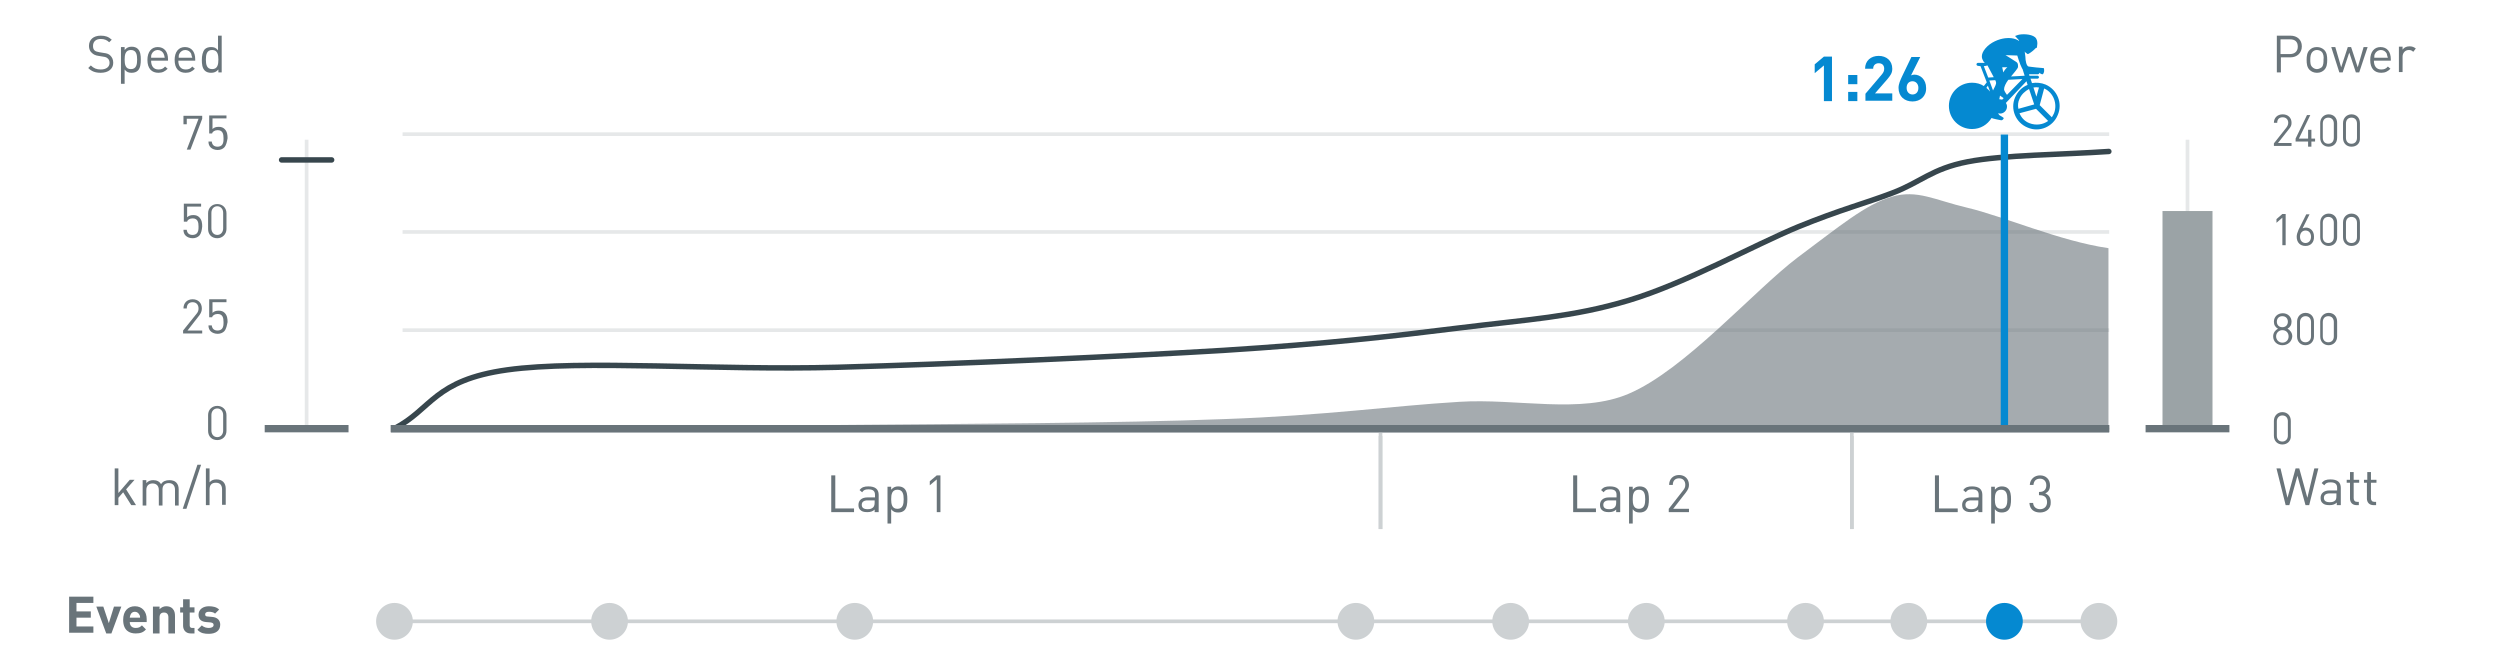 <?xml version="1.0" encoding="utf-8"?>
<!-- Generator: Adobe Illustrator 18.1.0, SVG Export Plug-In . SVG Version: 6.00 Build 0)  -->
<svg version="1.1" xmlns="http://www.w3.org/2000/svg" xmlns:xlink="http://www.w3.org/1999/xlink" x="0px" y="0px"
	 viewBox="0 0 680 180" enable-background="new 0 0 680 180" xml:space="preserve">
<g id="Layer_1">
	<line fill="none" stroke="#E6E8E9" stroke-miterlimit="10" x1="595" y1="115.6" x2="595" y2="38"/>
	<line fill="none" stroke="#E6E8E9" stroke-miterlimit="10" x1="83.4" y1="115.6" x2="83.4" y2="38"/>
	<line fill="none" stroke="#CDD1D3" stroke-miterlimit="10" x1="104" y1="169" x2="574.3" y2="169"/>
</g>
<g id="_x30__1_">
</g>
<g id="_x31__1_">
</g>
<g id="_x32__1_">
</g>
<g id="_x33__1_">
</g>
<g id="_x34__1_">
</g>
<g id="_x35__1_">
</g>
<g id="_x36__1_">
</g>
<g id="_x37__1_">
</g>
<g id="_x38__1_">
	<rect x="588.2" y="57.4" fill="#9BA3A6" width="13.6" height="59.1"/>
	<line fill="none" stroke="#CDD1D3" stroke-miterlimit="10" x1="375.5" y1="118.6" x2="375.5" y2="143.9"/>
	<line fill="none" stroke="#CDD1D3" stroke-miterlimit="10" x1="503.7" y1="118.6" x2="503.7" y2="143.9"/>
	
		<line fill="none" stroke="#BBBBBB" stroke-width="0.537" stroke-linejoin="round" stroke-miterlimit="10" x1="109.6" y1="116.6" x2="573.7" y2="116.6"/>
	<path fill="none" stroke="#E6E8E9" stroke-linejoin="round" stroke-miterlimit="10" d="M109.5,89.8h464.2 M109.5,63.1h464.2
		 M109.5,36.5h464.2"/>
	
		<line fill="none" stroke="#69747A" stroke-width="2" stroke-linejoin="round" stroke-miterlimit="10" x1="106.3" y1="116.6" x2="573.7" y2="116.6"/>
	
		<line fill="none" stroke="#37464D" stroke-width="1.492" stroke-linecap="round" stroke-linejoin="round" stroke-miterlimit="10" x1="76.6" y1="43.5" x2="90.2" y2="43.5"/>
	
		<path fill="none" stroke="#37464D" stroke-width="1.492" stroke-linecap="round" stroke-linejoin="round" stroke-miterlimit="10" d="
		M107.2,116.6c10.3-5.3,10.7-13.2,30.8-16c20.1-2.8,57.2,0.2,89.7-0.7c32.5-0.9,76.9-2.9,105.1-4.6c28.2-1.8,45.7-3.8,64.1-6.1
		c18.4-2.3,30.8-2.9,46.1-7.5c15.4-4.6,34.2-15.1,46.1-20c11.8-4.8,18-6.3,25.6-9.2c7.7-2.9,10.7-6.6,20.5-8.5
		c9.8-1.9,25.6-1.9,38.4-2.8"/>
	<path opacity="0.6" fill="#69747A" d="M107.2,116.6c7.9-0.1,15.4-0.4,30.8-0.5c20.1-0.2,57.2-0.2,89.7-0.5
		c32.5-0.3,76.9-0.5,105.1-1.6c28.2-1,45.7-3.6,64.1-4.7c15.6-1,33.1,3.4,46.1-2.2C458.3,100.6,477.1,79,489,70
		c11.3-8.4,18.4-14.4,25.6-16.5c6.9-2,11.6,0.9,20.5,3c9.8,2.3,25.2,9.1,38.4,11v49"/>
	<circle fill="#CDD1D3" cx="165.8" cy="169" r="5"/>
	<circle fill="#CDD1D3" cx="232.5" cy="169" r="5"/>
	<circle fill="#CDD1D3" cx="368.8" cy="169" r="5"/>
	<circle fill="#CDD1D3" cx="410.9" cy="169" r="5"/>
	<circle fill="#CDD1D3" cx="447.8" cy="169" r="5"/>
	<circle fill="#CDD1D3" cx="491.1" cy="169" r="5"/>
	<circle fill="#CDD1D3" cx="570.9" cy="169" r="5"/>
	<circle fill="#0589D1" cx="545.2" cy="169" r="5"/>
	<circle fill="#CDD1D3" cx="107.3" cy="169" r="5"/>
	<circle fill="#CDD1D3" cx="519.2" cy="169" r="5"/>
	<line fill="none" stroke="#0589D1" stroke-width="2" stroke-miterlimit="10" x1="545.2" y1="116.6" x2="545.2" y2="36.6"/>
	<path fill="#0589D1" d="M556.4,23c-1.2-0.5-2.5-0.6-3.7-0.4l-0.4-1.2h1.9c0.2,0,0.4-0.2,0.4-0.4s-0.2-0.4-0.4-0.4h-2.2l-0.1-0.4
		h2.4c0.2,0,0.4-0.2,0.4-0.4c0.1,0,0.1,0,0.1,0.1c0.4,0.2,0.5,0.3,0.8,0.3c0.2,0,0.5-0.8,0.4-1.2c-0.1-0.4,0.1-0.5-0.4-0.5
		c-0.5,0-3.1-0.3-3.8-0.4c-0.6-0.1-0.9-1.6-0.9-2.7c-0.1-1-0.2-1.4-0.2-1.4c0,0.1,0.6,0.6,0.8,0.7c0.2,0.1,1.4-0.8,1.8-1.2
		c0.4-0.4,0.4-0.4,0.4-0.4L554,13c0,0,0.6-2-0.5-2.9c-1.1-0.9-3.6-0.9-4.6-0.6c-0.9,0.3-0.8,0.3-0.8,0.3l1.1,1.2l-0.1,0.1
		c0,0-1.2-1-3.7-0.7c-1.7,0.2-4,1.1-5.4,2.8c-1.4,1.7-0.9,2.8-0.6,3.3c0.1,0.2,0.2,0.4,0.5,0.6h-1.9c-0.2,0-0.4,0.2-0.4,0.4v0
		c0,0.2,0.1,0.3,0.3,0.4c0.2,0,0.5,0.1,0.8,0.1l1.7,4.4l-0.8,1c-0.9-0.6-2-0.9-3.2-0.9c-3.5,0-6.3,2.8-6.3,6.3
		c0,3.5,2.8,6.3,6.3,6.3c2.3,0,4.2-1.2,5.3-3c0.4,0.2,2,0.5,2.5,0.6c0.5,0.1,0.7-0.3,0.8-0.5s-0.6-0.5-1.2-0.9
		c-0.1-0.1-0.2-0.3-0.3-0.5c0.2,0,0.3,0.1,0.5,0.1c1.1,0,1.9-0.9,1.9-1.9c0-0.4-0.1-0.7-0.3-1l5.6-5.9l0.3,1
		c-1.5,0.6-2.7,1.8-3.4,3.4c-1.4,3.2,0.2,6.9,3.4,8.2c3.2,1.4,6.9-0.2,8.2-3.4C561.1,28.1,559.6,24.4,556.4,23z M545.9,25.8
		c-0.4-0.5-0.8-1.2-0.8-1.5c0-0.7,0.5-1.7,1.1-2.5c0,0,0.1-0.1,0.1-0.1l3.8-0.2L545.9,25.8z M542.3,21l-1.5,0.1l-1.2-3.1
		c0.2,0,0.6-0.1,1-0.2C541.1,18.7,541.8,20,542.3,21z M541.1,21.9l1.6-0.1c0.1,0.2,0.2,0.4,0.2,0.5c0.2,0.6-0.4,1.4-0.8,2.3
		L541.1,21.9z M543.9,27c0,0-0.1,0-0.1,0c0.1-0.3,0.1-0.6,0.2-1c0.3,0.2,0.7,0.5,1,0.7l-0.4,0.4C544.4,27.1,544.2,27,543.9,27z
		 M548.7,15.1c0,0,0.7,2.4,1.3,3.5c0.1,0.1,0.2,0.3,0.2,0.4l0.5,1.6l-3.7,0.2c0.8-1,1.9-2.2,1.9-2.6c0-0.6,0-1-0.4-1.3s-3-1.9-3-1.9
		S548.5,15.1,548.7,15.1z M546,18.3c0,0-0.6,0.4-1.1,1.4c-0.1-0.5-0.2-1-0.3-1.4C545.6,18.3,546,18.3,546,18.3z M540.3,23.9l0.4-0.6
		l0.6,1.6C541,24.6,540.7,24.2,540.3,23.9z M554.6,23.8l-0.7,2.5l-0.8-2.5C553.6,23.7,554.1,23.7,554.6,23.8z M549.3,26.9
		c0.5-1.2,1.5-2.1,2.6-2.7l1.4,4.2l-4.3,1.2C548.8,28.7,548.9,27.7,549.3,26.9z M552,33.5c-1.3-0.5-2.2-1.5-2.7-2.7l4.5-1.2l3.3,3.3
		C555.7,33.9,553.8,34.2,552,33.5z M558.7,30.8c-0.2,0.4-0.4,0.8-0.6,1.1l-3.3-3.3l0,0l0,0l1.2-4.5c0,0,0,0,0.1,0
		C558.5,25.2,559.7,28.2,558.7,30.8z"/>
	<g>
		<path fill="#0589D1" d="M496.1,27.5v-9.7l-2.5,2.1v-2.4l2.5-2.1h2.2v12.1H496.1z"/>
		<path fill="#0589D1" d="M502.7,22.9v-2.5h2.5v2.5H502.7z M502.7,27.5V25h2.5v2.5H502.7z"/>
		<path fill="#0589D1" d="M507.4,27.5v-2l4.5-5.3c0.4-0.5,0.6-0.9,0.6-1.5c0-0.9-0.5-1.5-1.5-1.5c-0.7,0-1.5,0.4-1.5,1.5h-2.2
			c0-2.2,1.6-3.5,3.7-3.5c2.1,0,3.7,1.3,3.7,3.5c0,1.2-0.5,1.8-1.3,2.8l-3.4,3.9h4.7v2H507.4z"/>
		<path fill="#0589D1" d="M520.2,27.6c-2.1,0-3.8-1.3-3.8-3.7c0-1.1,0.5-2.1,1-3.2l2.5-5.2h2.4l-2.5,5c0.3-0.1,0.6-0.2,0.9-0.2
			c1.6,0,3.2,1.3,3.2,3.6C524,26.2,522.3,27.6,520.2,27.6z M520.2,22.1c-0.9,0-1.6,0.6-1.6,1.8c0,1.1,0.7,1.8,1.6,1.8
			c0.9,0,1.6-0.6,1.6-1.8C521.8,22.8,521.1,22.1,520.2,22.1z"/>
	</g>
</g>
<g id="_x39__1_">
</g>
<g id="Layer_2">
	<line fill="none" stroke="#CDD1D3" stroke-miterlimit="10" x1="375.5" y1="117.4" x2="375.5" y2="143.9"/>
	<line fill="none" stroke="#CDD1D3" stroke-miterlimit="10" x1="503.7" y1="117.4" x2="503.7" y2="143.9"/>
	<path fill="#69747A" d="M54.2,64.1c-0.4,0.4-1,0.7-1.8,0.7c-0.8,0-1.5-0.3-1.9-0.7c-0.4-0.4-0.6-0.9-0.6-1.6h0.9
		c0.1,0.9,0.6,1.4,1.6,1.4c0.5,0,0.9-0.2,1.1-0.4c0.5-0.5,0.5-1.2,0.5-1.9c0-1.1-0.2-2.2-1.6-2.2c-0.8,0-1.4,0.4-1.5,0.9H50v-4.9
		h4.7v0.8h-3.8v2.9c0.4-0.4,0.9-0.6,1.7-0.6c0.7,0,1.2,0.2,1.6,0.6c0.7,0.7,0.8,1.6,0.8,2.5C54.9,62.5,54.8,63.4,54.2,64.1z"/>
	<path fill="#69747A" d="M59.1,64.8c-1.5,0-2.5-1-2.5-2.5v-4.3c0-1.5,1.1-2.5,2.5-2.5c1.4,0,2.5,1,2.5,2.5v4.3
		C61.6,63.7,60.5,64.8,59.1,64.8z M60.7,57.9c0-1-0.6-1.8-1.6-1.8s-1.6,0.8-1.6,1.8v4.2c0,1,0.6,1.8,1.6,1.8s1.6-0.8,1.6-1.8V57.9z"
		/>
	<path fill="#69747A" d="M49.8,90.7v-0.8l3.7-4.6c0.4-0.5,0.5-0.9,0.5-1.4c0-1-0.6-1.7-1.6-1.7c-0.9,0-1.6,0.5-1.6,1.7h-0.9
		c0-1.5,1-2.5,2.5-2.5c1.5,0,2.5,1,2.5,2.5c0,0.7-0.2,1.2-0.7,1.9l-3.2,4.1h4v0.8H49.8z"/>
	<path fill="#69747A" d="M61,90.1c-0.4,0.4-1,0.7-1.8,0.7c-0.8,0-1.5-0.3-1.9-0.7c-0.4-0.4-0.6-0.9-0.6-1.6h0.9
		c0.1,0.9,0.6,1.4,1.6,1.4c0.5,0,0.9-0.2,1.1-0.4c0.5-0.5,0.5-1.2,0.5-1.9c0-1.1-0.2-2.2-1.6-2.2c-0.8,0-1.4,0.4-1.5,0.9h-0.8v-4.9
		h4.7v0.8h-3.8v2.9c0.4-0.4,0.9-0.6,1.7-0.6c0.7,0,1.2,0.2,1.6,0.6c0.7,0.7,0.8,1.6,0.8,2.5C61.7,88.5,61.6,89.4,61,90.1z"/>
	<path fill="#69747A" d="M59.1,119.7c-1.5,0-2.5-1-2.5-2.5v-4.3c0-1.5,1.1-2.5,2.5-2.5c1.4,0,2.5,1,2.5,2.5v4.3
		C61.6,118.7,60.5,119.7,59.1,119.7z M60.7,112.9c0-1-0.6-1.8-1.6-1.8c-1,0-1.6,0.8-1.6,1.8v4.2c0,1,0.6,1.8,1.6,1.8
		c1,0,1.6-0.8,1.6-1.8V112.9z"/>
	<path fill="#69747A" d="M620.8,66.8v-7.6l-1.6,1.4v-1l1.6-1.4h0.9v8.5H620.8z"/>
	<path fill="#69747A" d="M627.1,66.9c-1.5,0-2.4-1-2.4-2.5c0-0.6,0.2-1.2,0.5-1.9l2.1-4.2h0.9l-1.9,3.8c0.3-0.1,0.6-0.2,0.9-0.2
		c1.3,0,2.2,1,2.2,2.4C629.5,65.8,628.6,66.9,627.1,66.9z M627.1,62.7c-0.9,0-1.5,0.7-1.5,1.7c0,1,0.6,1.7,1.5,1.7s1.5-0.7,1.5-1.7
		C628.6,63.5,628.1,62.7,627.1,62.7z"/>
	<path fill="#69747A" d="M633.4,66.9c-1.3,0-2.3-0.9-2.3-2.4v-4c0-1.4,1-2.4,2.3-2.4c1.3,0,2.3,0.9,2.3,2.4v4
		C635.7,66,634.7,66.9,633.4,66.9z M634.8,60.6c0-0.9-0.5-1.6-1.5-1.6s-1.5,0.7-1.5,1.6v3.9c0,0.9,0.5,1.6,1.5,1.6s1.5-0.7,1.5-1.6
		V60.6z"/>
	<path fill="#69747A" d="M639.6,66.9c-1.3,0-2.3-0.9-2.3-2.4v-4c0-1.4,1-2.4,2.3-2.4c1.3,0,2.3,0.9,2.3,2.4v4
		C642,66,641,66.9,639.6,66.9z M641.1,60.6c0-0.9-0.5-1.6-1.5-1.6s-1.5,0.7-1.5,1.6v3.9c0,0.9,0.5,1.6,1.5,1.6s1.5-0.7,1.5-1.6V60.6
		z"/>
	<path fill="#69747A" d="M620.8,93.9c-1.4,0-2.5-1-2.5-2.4c0-1,0.6-1.7,1.3-2.1c-0.7-0.4-1.1-1-1.1-1.9c0-1.3,1-2.3,2.4-2.3
		c1.4,0,2.4,1,2.4,2.3c0,0.9-0.4,1.5-1.1,1.9c0.7,0.4,1.3,1.1,1.3,2.1C623.4,92.9,622.3,93.9,620.8,93.9z M620.8,89.8
		c-0.9,0-1.7,0.7-1.7,1.7c0,0.9,0.7,1.7,1.7,1.7s1.7-0.7,1.7-1.7C622.5,90.5,621.8,89.8,620.8,89.8z M620.8,86
		c-0.9,0-1.5,0.6-1.5,1.5c0,0.9,0.6,1.5,1.5,1.5c0.9,0,1.5-0.6,1.5-1.5C622.3,86.6,621.7,86,620.8,86z"/>
	<path fill="#69747A" d="M627.1,93.9c-1.3,0-2.3-0.9-2.3-2.4v-4c0-1.4,1-2.4,2.3-2.4c1.3,0,2.3,0.9,2.3,2.4v4
		C629.4,92.9,628.4,93.9,627.1,93.9z M628.6,87.6c0-0.9-0.5-1.6-1.5-1.6c-0.9,0-1.5,0.7-1.5,1.6v3.9c0,0.9,0.5,1.6,1.5,1.6
		c0.9,0,1.5-0.7,1.5-1.6V87.6z"/>
	<path fill="#69747A" d="M633.4,93.9c-1.3,0-2.3-0.9-2.3-2.4v-4c0-1.4,1-2.4,2.3-2.4c1.3,0,2.3,0.9,2.3,2.4v4
		C635.7,92.9,634.7,93.9,633.4,93.9z M634.8,87.6c0-0.9-0.5-1.6-1.5-1.6s-1.5,0.7-1.5,1.6v3.9c0,0.9,0.5,1.6,1.5,1.6
		s1.5-0.7,1.5-1.6V87.6z"/>
	<path fill="#69747A" d="M620.8,120.9c-1.3,0-2.3-0.9-2.3-2.4v-4c0-1.4,1-2.4,2.3-2.4c1.3,0,2.3,0.9,2.3,2.4v4
		C623.2,119.9,622.2,120.9,620.8,120.9z M622.3,114.6c0-0.9-0.5-1.6-1.5-1.6c-0.9,0-1.5,0.7-1.5,1.6v3.9c0,0.9,0.5,1.6,1.5,1.6
		c0.9,0,1.5-0.7,1.5-1.6V114.6z"/>
	<path fill="#69747A" d="M226.1,139.3v-10h1.1v9h5.1v1H226.1z"/>
	<path fill="#69747A" d="M237.9,139.3v-0.7c-0.5,0.5-1.1,0.7-2,0.7c-1,0-1.5-0.2-1.9-0.6c-0.4-0.3-0.5-0.9-0.5-1.4
		c0-1.2,0.9-2,2.4-2h2.1v-0.7c0-1-0.5-1.5-1.8-1.5c-0.9,0-1.3,0.2-1.7,0.8l-0.7-0.6c0.6-0.8,1.3-1,2.4-1c1.9,0,2.8,0.8,2.8,2.3v4.7
		H237.9z M237.9,136.1H236c-1,0-1.6,0.4-1.6,1.2c0,0.8,0.5,1.2,1.6,1.2c0.6,0,1.1-0.1,1.5-0.5c0.2-0.2,0.4-0.6,0.4-1.2V136.1z"/>
	<path fill="#69747A" d="M246,138.8c-0.4,0.4-1,0.6-1.7,0.6c-0.8,0-1.4-0.2-1.9-0.9v3.9h-1v-10h1v0.8c0.6-0.7,1.2-0.9,1.9-0.9
		c0.7,0,1.3,0.2,1.7,0.6c0.7,0.7,0.8,1.8,0.8,2.9S246.7,138.1,246,138.8z M244.1,133.2c-1.5,0-1.7,1.3-1.7,2.6s0.2,2.6,1.7,2.6
		c1.5,0,1.7-1.3,1.7-2.6S245.6,133.2,244.1,133.2z"/>
	<path fill="#69747A" d="M254.8,139.3v-8.9l-1.9,1.6v-1.1l1.9-1.6h1v10H254.8z"/>
	<path fill="#69747A" d="M427.9,139.3v-10h1.1v9h5.1v1H427.9z"/>
	<path fill="#69747A" d="M439.6,139.3v-0.7c-0.5,0.5-1.1,0.7-2,0.7c-1,0-1.5-0.2-1.9-0.6c-0.4-0.3-0.5-0.9-0.5-1.4
		c0-1.2,0.9-2,2.4-2h2.1v-0.7c0-1-0.5-1.5-1.8-1.5c-0.9,0-1.3,0.2-1.7,0.8l-0.7-0.6c0.6-0.8,1.3-1,2.4-1c1.9,0,2.8,0.8,2.8,2.3v4.7
		H439.6z M439.6,136.1h-1.9c-1,0-1.6,0.4-1.6,1.2c0,0.8,0.5,1.2,1.6,1.2c0.6,0,1.1-0.1,1.5-0.5c0.2-0.2,0.4-0.6,0.4-1.2V136.1z"/>
	<path fill="#69747A" d="M447.7,138.8c-0.4,0.4-1,0.6-1.7,0.6c-0.8,0-1.4-0.2-1.9-0.9v3.9h-1v-10h1v0.8c0.6-0.7,1.2-0.9,1.9-0.9
		c0.7,0,1.3,0.2,1.7,0.6c0.7,0.7,0.8,1.8,0.8,2.9S448.4,138.1,447.7,138.8z M445.8,133.2c-1.5,0-1.7,1.3-1.7,2.6s0.2,2.6,1.7,2.6
		c1.5,0,1.7-1.3,1.7-2.6S447.3,133.2,445.8,133.2z"/>
	<path fill="#69747A" d="M453.9,139.3v-0.9l3.9-5c0.4-0.5,0.6-0.9,0.6-1.5c0-1.1-0.6-1.8-1.7-1.8c-0.9,0-1.7,0.5-1.7,1.8h-1
		c0-1.6,1.1-2.7,2.7-2.7c1.6,0,2.7,1.1,2.7,2.7c0,0.8-0.3,1.3-0.8,2l-3.5,4.5h4.3v0.9H453.9z"/>
	<path fill="#69747A" d="M526.3,139.3v-10h1.1v9h5.1v1H526.3z"/>
	<path fill="#69747A" d="M538.1,139.3v-0.7c-0.5,0.5-1.1,0.7-2,0.7c-1,0-1.5-0.2-1.9-0.6c-0.4-0.3-0.5-0.9-0.5-1.4
		c0-1.2,0.9-2,2.4-2h2.1v-0.7c0-1-0.5-1.5-1.8-1.5c-0.9,0-1.3,0.2-1.7,0.8l-0.7-0.6c0.6-0.8,1.3-1,2.4-1c1.9,0,2.8,0.8,2.8,2.3v4.7
		H538.1z M538.1,136.1h-1.9c-1,0-1.6,0.4-1.6,1.2c0,0.8,0.5,1.2,1.6,1.2c0.6,0,1.1-0.1,1.5-0.5c0.2-0.2,0.4-0.6,0.4-1.2V136.1z"/>
	<path fill="#69747A" d="M546.2,138.8c-0.4,0.4-1,0.6-1.7,0.6c-0.8,0-1.4-0.2-1.9-0.9v3.9h-1v-10h1v0.8c0.6-0.7,1.2-0.9,1.9-0.9
		c0.7,0,1.3,0.2,1.7,0.6c0.7,0.7,0.8,1.8,0.8,2.9S546.9,138.1,546.2,138.8z M544.3,133.2c-1.5,0-1.7,1.3-1.7,2.6s0.2,2.6,1.7,2.6
		c1.5,0,1.7-1.3,1.7-2.6S545.8,133.2,544.3,133.2z"/>
	<path fill="#69747A" d="M554.9,139.4c-1.6,0-2.8-0.8-2.9-2.6h1c0.1,1.2,1,1.7,1.9,1.7c1.1,0,1.9-0.7,1.9-1.9c0-1.2-0.6-1.9-2-1.9
		h-0.2v-0.9h0.2c1.2,0,1.8-0.7,1.8-1.8c0-1.2-0.8-1.8-1.7-1.8c-1.1,0-1.7,0.6-1.8,1.7h-1c0.1-1.6,1.3-2.6,2.8-2.6
		c1.6,0,2.7,1.1,2.7,2.7c0,1.1-0.4,1.8-1.3,2.2c1,0.4,1.5,1.2,1.5,2.4C557.9,138.4,556.5,139.4,554.9,139.4z"/>
	<path fill="#69747A" d="M618.5,39.8v-0.8l3.4-4.3c0.3-0.4,0.5-0.8,0.5-1.3c0-0.9-0.6-1.5-1.5-1.5c-0.8,0-1.5,0.4-1.5,1.5h-0.9
		c0-1.3,0.9-2.3,2.4-2.3c1.4,0,2.4,0.9,2.4,2.3c0,0.7-0.2,1.1-0.7,1.7l-3,3.8h3.7v0.8H618.5z"/>
	<path fill="#69747A" d="M628.7,38.5v1.4h-0.9v-1.4h-3.4v-0.8l3.1-6.4h0.9l-3.1,6.4h2.5v-2.4h0.9v2.4h1v0.8H628.7z"/>
	<path fill="#69747A" d="M633.4,39.9c-1.3,0-2.3-0.9-2.3-2.4v-4c0-1.4,1-2.4,2.3-2.4c1.3,0,2.3,0.9,2.3,2.4v4
		C635.7,39,634.7,39.9,633.4,39.9z M634.8,33.6c0-0.9-0.5-1.6-1.5-1.6s-1.5,0.7-1.5,1.6v3.9c0,0.9,0.5,1.6,1.5,1.6s1.5-0.7,1.5-1.6
		V33.6z"/>
	<path fill="#69747A" d="M639.6,39.9c-1.3,0-2.3-0.9-2.3-2.4v-4c0-1.4,1-2.4,2.3-2.4c1.3,0,2.3,0.9,2.3,2.4v4
		C642,39,641,39.9,639.6,39.9z M641.1,33.6c0-0.9-0.5-1.6-1.5-1.6s-1.5,0.7-1.5,1.6v3.9c0,0.9,0.5,1.6,1.5,1.6s1.5-0.7,1.5-1.6V33.6
		z"/>
	<path fill="#69747A" d="M51.8,40.7h-1l3.2-8.4h-3.2v1.5h-0.9v-2.3H55v0.8L51.8,40.7z"/>
	<path fill="#69747A" d="M61,40.1c-0.4,0.4-1,0.7-1.8,0.7c-0.8,0-1.5-0.3-1.9-0.7c-0.4-0.4-0.6-0.9-0.6-1.6h0.9
		c0.1,0.9,0.6,1.4,1.6,1.4c0.5,0,0.9-0.2,1.1-0.4c0.5-0.5,0.5-1.2,0.5-1.9c0-1.1-0.2-2.2-1.6-2.2c-0.8,0-1.4,0.4-1.5,0.9h-0.8v-4.9
		h4.7v0.8h-3.8v2.9c0.4-0.4,0.9-0.6,1.7-0.6c0.7,0,1.2,0.2,1.6,0.6c0.7,0.7,0.8,1.6,0.8,2.5C61.7,38.6,61.6,39.4,61,40.1z"/>
	<path fill="#69747A" d="M628.1,137.4h-1l-2.2-8l-2.2,8h-1l-2.5-10h1.1l1.9,8l2.2-8h1l2.2,8l1.9-8h1.1L628.1,137.4z"/>
	<path fill="#69747A" d="M635.6,137.4v-0.7c-0.5,0.5-1.1,0.7-2,0.7c-1,0-1.5-0.2-1.9-0.6c-0.4-0.3-0.5-0.9-0.5-1.4
		c0-1.2,0.9-2,2.4-2h2.1v-0.7c0-1-0.5-1.5-1.8-1.5c-0.9,0-1.3,0.2-1.7,0.8l-0.7-0.6c0.6-0.8,1.3-1,2.4-1c1.9,0,2.8,0.8,2.8,2.3v4.7
		H635.6z M635.6,134.2h-1.9c-1,0-1.6,0.4-1.6,1.2c0,0.8,0.5,1.2,1.6,1.2c0.6,0,1.1-0.1,1.5-0.5c0.2-0.2,0.3-0.6,0.3-1.2V134.2z"/>
	<path fill="#69747A" d="M641,137.4c-1.2,0-1.8-0.8-1.8-1.8v-4.3h-0.9v-0.8h0.9v-2.1h1v2.1h1.5v0.8h-1.5v4.2c0,0.6,0.3,1,0.9,1h0.5
		v0.9H641z"/>
	<path fill="#69747A" d="M645.6,137.4c-1.2,0-1.8-0.8-1.8-1.8v-4.3H643v-0.8h0.9v-2.1h1v2.1h1.5v0.8h-1.5v4.2c0,0.6,0.3,1,0.9,1h0.5
		v0.9H645.6z"/>
	<path fill="#69747A" d="M623,15.6h-2.6v4.1h-1.1v-10h3.7c1.8,0,3.1,1.1,3.1,2.9C626.1,14.4,624.8,15.6,623,15.6z M622.9,10.7h-2.6
		v4h2.6c1.2,0,2.1-0.7,2.1-2C625,11.3,624.2,10.7,622.9,10.7z"/>
	<path fill="#69747A" d="M632.2,19c-0.5,0.5-1.1,0.8-2,0.8c-0.8,0-1.5-0.3-2-0.8c-0.7-0.7-0.8-1.7-0.8-2.7s0.1-2,0.8-2.7
		c0.5-0.5,1.1-0.8,2-0.8c0.8,0,1.5,0.3,2,0.8c0.7,0.7,0.8,1.7,0.8,2.7S632.9,18.3,632.2,19z M631.5,14.1c-0.3-0.3-0.8-0.5-1.3-0.5
		s-0.9,0.2-1.2,0.5c-0.5,0.5-0.6,1.3-0.6,2.1c0,0.8,0,1.6,0.6,2.1c0.3,0.3,0.8,0.5,1.2,0.5s0.9-0.2,1.3-0.5c0.5-0.5,0.5-1.4,0.5-2.1
		C632.1,15.5,632,14.6,631.5,14.1z"/>
	<path fill="#69747A" d="M641.7,19.7h-0.9l-1.8-5.4l-1.8,5.4h-0.9l-2.2-6.9h1.1l1.6,5.5l1.8-5.5h0.9l1.8,5.5l1.6-5.5h1.1L641.7,19.7
		z"/>
	<path fill="#69747A" d="M645.7,16.5c0,1.5,0.7,2.4,2,2.4c0.8,0,1.3-0.2,1.8-0.8l0.7,0.6c-0.7,0.7-1.4,1.1-2.5,1.1
		c-1.8,0-3-1.1-3-3.5c0-2.2,1.1-3.5,2.8-3.5c1.8,0,2.8,1.3,2.8,3.3v0.4H645.7z M649.2,14.6c-0.3-0.6-0.9-1-1.6-1
		c-0.7,0-1.3,0.4-1.6,1c-0.2,0.4-0.2,0.6-0.2,1.1h3.7C649.3,15.2,649.3,15,649.2,14.6z"/>
	<path fill="#69747A" d="M656.4,14.1c-0.4-0.4-0.7-0.5-1.2-0.5c-1,0-1.7,0.8-1.7,1.8v4.2h-1v-6.9h1v0.8c0.4-0.6,1.1-0.9,1.9-0.9
		c0.7,0,1.2,0.2,1.7,0.6L656.4,14.1z"/>
	<path fill="#69747A" d="M35.7,137.4l-2.2-3.5l-1.3,1.5v2h-1v-10h1v6.7l3.1-3.6h1.3l-2.3,2.6l2.7,4.3H35.7z"/>
	<path fill="#69747A" d="M47.6,137.4v-4.2c0-1.2-0.7-1.8-1.7-1.8c-1,0-1.7,0.6-1.7,1.7v4.4h-1v-4.2c0-1.2-0.7-1.8-1.7-1.8
		s-1.7,0.6-1.7,1.8v4.2h-1v-6.9h1v0.8c0.5-0.6,1.2-0.8,1.9-0.8c1,0,1.7,0.4,2.1,1.1c0.5-0.8,1.3-1.1,2.3-1.1c0.7,0,1.4,0.2,1.8,0.6
		c0.5,0.5,0.7,1.1,0.7,1.9v4.4H47.6z"/>
	<path fill="#69747A" d="M50.7,138.4h-1l4-12h1L50.7,138.4z"/>
	<path fill="#69747A" d="M60.4,137.4v-4.3c0-1.2-0.6-1.8-1.7-1.8s-1.7,0.6-1.7,1.8v4.3h-1v-10h1v3.8c0.5-0.6,1.1-0.8,1.9-0.8
		c1.6,0,2.5,1,2.5,2.5v4.4H60.4z"/>
	<path fill="#69747A" d="M27.4,19.8c-1.5,0-2.5-0.4-3.4-1.3l0.7-0.7c0.8,0.8,1.6,1.1,2.7,1.1c1.5,0,2.4-0.7,2.4-1.8
		c0-0.5-0.2-1-0.5-1.2c-0.3-0.3-0.6-0.4-1.3-0.5l-1.2-0.2c-0.8-0.1-1.4-0.4-1.8-0.8c-0.5-0.4-0.8-1.1-0.8-1.9c0-1.7,1.2-2.8,3.2-2.8
		c1.3,0,2.1,0.3,3,1.1l-0.7,0.7c-0.6-0.6-1.3-0.9-2.3-0.9c-1.3,0-2.1,0.7-2.1,1.9c0,0.5,0.1,0.9,0.4,1.2c0.3,0.3,0.8,0.4,1.3,0.5
		l1.2,0.2c0.9,0.1,1.4,0.3,1.8,0.7c0.5,0.5,0.8,1.1,0.8,2C30.8,18.7,29.5,19.8,27.4,19.8z"/>
	<path fill="#69747A" d="M37.5,19.2c-0.4,0.4-1,0.6-1.7,0.6c-0.8,0-1.4-0.2-1.9-0.9v3.9h-1v-10h1v0.8c0.6-0.7,1.2-0.9,1.9-0.9
		c0.7,0,1.3,0.2,1.7,0.6c0.7,0.7,0.8,1.8,0.8,2.9S38.2,18.5,37.5,19.2z M35.6,13.6c-1.5,0-1.7,1.3-1.7,2.6s0.2,2.6,1.7,2.6
		c1.5,0,1.7-1.3,1.7-2.6S37.1,13.6,35.6,13.6z"/>
	<path fill="#69747A" d="M41.1,16.5c0,1.5,0.7,2.4,2,2.4c0.8,0,1.3-0.2,1.8-0.8l0.7,0.6c-0.7,0.7-1.4,1.1-2.5,1.1
		c-1.8,0-3-1.1-3-3.5c0-2.2,1.1-3.5,2.8-3.5c1.8,0,2.8,1.3,2.8,3.3v0.4H41.1z M44.5,14.6c-0.3-0.6-0.9-1-1.6-1c-0.7,0-1.3,0.4-1.6,1
		c-0.2,0.4-0.2,0.6-0.2,1.1h3.7C44.7,15.2,44.7,15,44.5,14.6z"/>
	<path fill="#69747A" d="M48.5,16.5c0,1.5,0.7,2.4,2,2.4c0.8,0,1.3-0.2,1.8-0.8l0.7,0.6c-0.7,0.7-1.4,1.1-2.5,1.1
		c-1.8,0-3-1.1-3-3.5c0-2.2,1.1-3.5,2.8-3.5c1.8,0,2.8,1.3,2.8,3.3v0.4H48.5z M52,14.6c-0.3-0.6-0.9-1-1.6-1c-0.7,0-1.3,0.4-1.6,1
		c-0.2,0.4-0.2,0.6-0.2,1.1h3.7C52.1,15.2,52.1,15,52,14.6z"/>
	<path fill="#69747A" d="M59.4,19.7v-0.8c-0.6,0.7-1.2,0.9-2,0.9c-0.7,0-1.3-0.2-1.7-0.6c-0.7-0.7-0.8-1.8-0.8-2.9s0.2-2.2,0.8-2.9
		c0.4-0.4,1-0.6,1.7-0.6c0.8,0,1.4,0.2,1.9,0.9V9.7h1v10H59.4z M57.7,13.6c-1.5,0-1.7,1.3-1.7,2.6s0.2,2.6,1.7,2.6
		c1.5,0,1.7-1.3,1.7-2.6S59.2,13.6,57.7,13.6z"/>
	<path fill="#69747A" d="M18.8,172.3v-10h6.6v1.7h-4.6v2.3h3.9v1.7h-3.9v2.4h4.6v1.7H18.8z"/>
	<path fill="#69747A" d="M30.3,172.3h-1.4l-2.7-7.3h1.9l1.5,4.5L31,165H33L30.3,172.3z"/>
	<path fill="#69747A" d="M35.3,169.2c0,1,0.6,1.6,1.6,1.6c0.8,0,1.2-0.2,1.7-0.7l1.1,1.1c-0.7,0.8-1.5,1.1-2.8,1.1
		c-1.7,0-3.4-0.8-3.4-3.7c0-2.4,1.3-3.7,3.2-3.7c2,0,3.2,1.5,3.2,3.5v0.8H35.3z M37.9,167.2c-0.2-0.4-0.6-0.8-1.2-0.8
		c-0.6,0-1,0.3-1.2,0.8c-0.1,0.3-0.2,0.5-0.2,0.8h2.8C38.1,167.7,38.1,167.5,37.9,167.2z"/>
	<path fill="#69747A" d="M45.8,172.3v-4.4c0-1-0.6-1.3-1.2-1.3c-0.6,0-1.2,0.3-1.2,1.3v4.4h-1.8V165h1.8v0.7
		c0.5-0.5,1.1-0.8,1.8-0.8c0.7,0,1.3,0.2,1.7,0.6c0.6,0.6,0.7,1.3,0.7,2.1v4.7H45.8z"/>
	<path fill="#69747A" d="M51.9,172.3c-1.5,0-2.1-1.1-2.1-2.1v-3.6H49v-1.4h0.8v-2.2h1.8v2.2h1.3v1.4h-1.3v3.5c0,0.4,0.2,0.7,0.6,0.7
		h0.7v1.5H51.9z"/>
	<path fill="#69747A" d="M56.8,172.4c-1.1,0-2.2-0.1-3.1-1.1l1.2-1.2c0.6,0.6,1.4,0.7,1.9,0.7c0.6,0,1.3-0.2,1.3-0.8
		c0-0.4-0.2-0.6-0.8-0.7l-1.2-0.1c-1.3-0.1-2.1-0.7-2.1-2c0-1.5,1.3-2.3,2.8-2.3c1.1,0,2.1,0.2,2.8,0.9l-1.1,1.1
		c-0.4-0.4-1.1-0.5-1.7-0.5c-0.7,0-1,0.3-1,0.7s0.2,0.6,0.8,0.6l1.1,0.1c1.4,0.1,2.2,0.9,2.2,2.1C59.9,171.6,58.6,172.4,56.8,172.4z
		"/>
	
		<line fill="none" stroke="#69747A" stroke-width="2" stroke-linejoin="round" stroke-miterlimit="10" x1="583.6" y1="116.6" x2="606.4" y2="116.6"/>
	
		<line fill="none" stroke="#69747A" stroke-width="2" stroke-linejoin="round" stroke-miterlimit="10" x1="72" y1="116.6" x2="94.8" y2="116.6"/>
	
		<line fill="none" stroke="#69747A" stroke-width="2" stroke-linejoin="round" stroke-miterlimit="10" x1="106.3" y1="116.6" x2="573.7" y2="116.6"/>
</g>
</svg>
